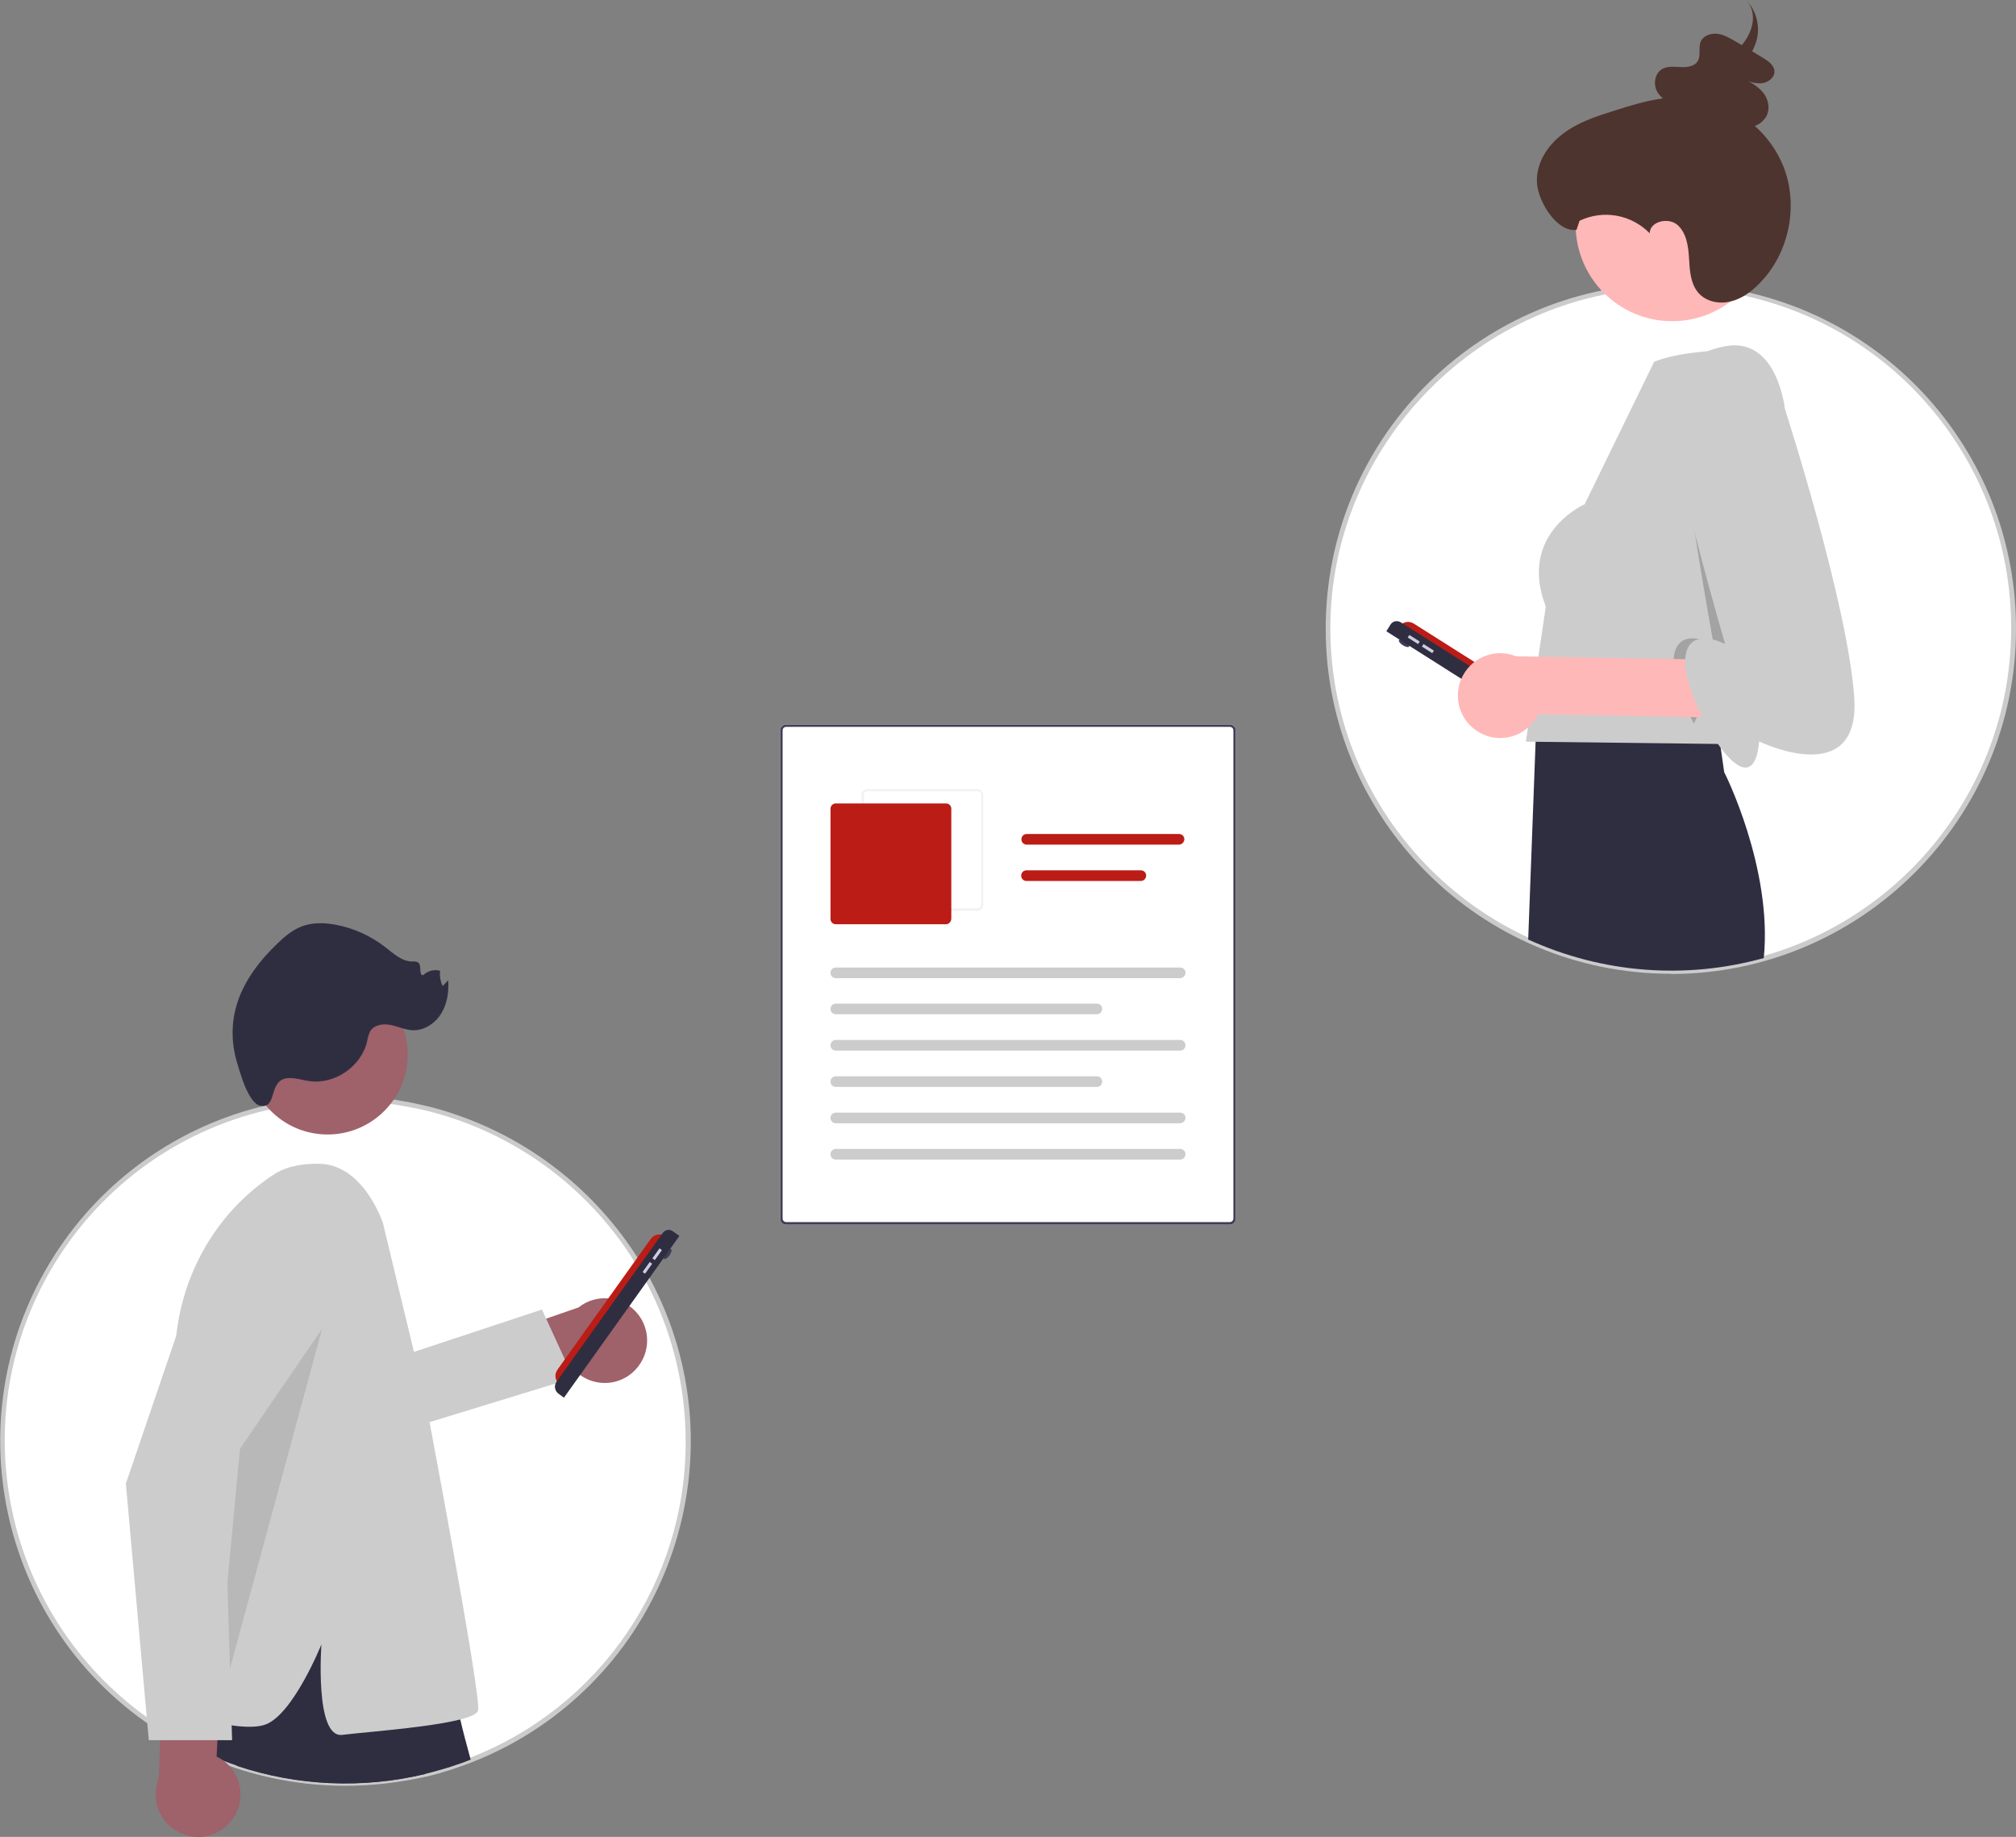 <?xml version="1.0" encoding="utf-8"?>
<!-- Generator: Adobe Illustrator 27.7.0, SVG Export Plug-In . SVG Version: 6.00 Build 0)  -->
<svg version="1.1" id="Ebene_1" xmlns="http://www.w3.org/2000/svg" xmlns:xlink="http://www.w3.org/1999/xlink" x="0px" y="0px"
	 viewBox="0 0 871.2 793.8" style="enable-background:new 0 0 871.2 793.8;" xml:space="preserve">
<rect x="0" y="0" width="871.2" height="793.8" fill="#808080" stroke="none"/>
<style type="text/css">
	.st0{fill:#FFFFFF;}
	.st1{fill:#3F3D56;}
	.st2{fill:#F2F2F2;}
	.st3{fill:#BB1C16;}
	.st4{fill:#CCCCCC;}
	.st5{fill:#CBCBCB;}
	.st6{fill:#9F616A;}
	.st7{fill:#2F2E41;}
	.st8{opacity:0.1;enable-background:new    ;}
	.st9{fill:#D0CDE1;}
	.st10{fill:#FFB8B8;}
	.st11{opacity:0.2;enable-background:new    ;}
	.st12{fill:#4E342E;}
</style>
<path class="st0" d="M531.5,529.2H339.7c-1.4,0-2.5-1.1-2.5-2.5v-211c0-1.4,1.1-2.5,2.5-2.5h191.8c1.4,0,2.5,1.1,2.5,2.5v211
	C534,528,532.9,529.2,531.5,529.2z"/>
<path class="st1" d="M531.5,529.2H339.7c-1.4,0-2.5-1.1-2.5-2.5v-211c0-1.4,1.1-2.5,2.5-2.5h191.8c1.4,0,2.5,1.1,2.5,2.5v211
	C534,528,532.9,529.2,531.5,529.2z M339.7,314.1c-0.8,0-1.5,0.7-1.5,1.5v211c0,0.8,0.7,1.5,1.5,1.5h191.8c0.8,0,1.5-0.7,1.5-1.5
	v-211c0-0.8-0.7-1.5-1.5-1.5L339.7,314.1z"/>
<path class="st2" d="M422.4,393.6h-47.6c-1.4,0-2.5-1.1-2.5-2.5v-47.6c0-1.4,1.1-2.5,2.5-2.5h47.6c1.4,0,2.5,1.1,2.5,2.5V391
	C425,392.4,423.8,393.6,422.4,393.6z M374.9,341.9c-0.8,0-1.5,0.7-1.5,1.5V391c0,0.8,0.7,1.5,1.5,1.5h47.6c0.8,0,1.5-0.7,1.5-1.5
	v-47.6c0-0.8-0.7-1.5-1.5-1.5H374.9z"/>
<path class="st3" d="M408.8,399.4h-47.6c-1.3,0-2.3-1-2.3-2.3v-47.6c0-1.3,1-2.3,2.3-2.3h47.6c1.3,0,2.3,1,2.3,2.3v47.6
	C411,398.4,410,399.4,408.8,399.4z"/>
<path class="st4" d="M510,422.7H361.2c-1.3,0-2.3-1-2.3-2.3c0-1.3,1-2.3,2.3-2.3c0,0,0,0,0,0H510c1.3,0,2.3,1,2.3,2.3
	C512.3,421.6,511.2,422.7,510,422.7L510,422.7L510,422.7z"/>
<path class="st4" d="M474,438.3H361.2c-1.3,0-2.3-1-2.3-2.3c0-1.3,1-2.3,2.3-2.3c0,0,0,0,0,0H474c1.3,0,2.3,1,2.3,2.3
	C476.3,437.3,475.3,438.3,474,438.3L474,438.3z"/>
<path class="st3" d="M509.5,365h-65.8c-1.3,0-2.3-1-2.3-2.3c0-1.3,1-2.3,2.3-2.3h65.8c1.3,0,2.3,1,2.3,2.3
	C511.8,363.9,510.7,365,509.5,365C509.5,365,509.5,365,509.5,365L509.5,365z"/>
<path class="st3" d="M493,380.7h-49.4c-1.3,0-2.3-1-2.3-2.3c0-1.3,1-2.3,2.3-2.3H493c1.3,0,2.3,1,2.3,2.3
	C495.3,379.6,494.3,380.7,493,380.7L493,380.7z"/>
<path class="st4" d="M510,454H361.2c-1.3,0-2.3-1-2.3-2.3c0-1.3,1-2.3,2.3-2.3H510c1.3,0,2.3,1,2.3,2.3C512.3,453,511.2,454,510,454
	C510,454,510,454,510,454L510,454z"/>
<path class="st4" d="M474,469.7H361.2c-1.3,0-2.3-1-2.3-2.3c0-1.3,1-2.3,2.3-2.3H474c1.3,0,2.3,1,2.3,2.3
	C476.3,468.7,475.3,469.7,474,469.7C474.1,469.7,474,469.7,474,469.7z"/>
<path class="st4" d="M510,485.4H361.2c-1.3,0-2.3-1-2.3-2.3c0-1.3,1-2.3,2.3-2.3c0,0,0,0,0,0H510c1.3,0,2.3,1,2.3,2.3
	C512.2,484.4,511.2,485.4,510,485.4z"/>
<path class="st4" d="M510,501.1H361.2c-1.3,0-2.3-1-2.3-2.3s1-2.3,2.3-2.3H510c1.3,0,2.3,1,2.3,2.3
	C512.2,500.1,511.2,501.1,510,501.1z"/>
<path class="st0" d="M297.2,622.7c0,60.8-37.2,115.5-93.8,137.8c-2.2,0.9-4.4,1.7-6.6,2.4c-2.5,0.9-5,1.6-7.5,2.3
	c-1.8,0.5-3.5,1-5.3,1.4c-27,6.5-55.3,5.3-81.6-3.5c-2.1-0.7-4.1-1.4-6.1-2.2c-2.7-1-5.4-2.2-8.1-3.4c-0.2-0.1-0.4-0.2-0.6-0.3
	c-1-0.5-2.1-1-3.1-1.5h0c-1.4-0.7-2.8-1.4-4.2-2.1c-3.2-1.7-6.3-3.5-9.3-5.4c-1.6-1-3.1-2-4.7-3c-67.7-45.7-85.5-137.7-39.8-205.4
	c21.6-32,55-54.3,92.8-62.1c2.6-0.5,5.2-1,7.9-1.4c1.7-0.3,3.4-0.5,5-0.7c1.2-0.1,2.4-0.3,3.6-0.4h0c3.3-0.3,6.6-0.5,10-0.6
	c0.5,0,0.9,0,1.4,0c0.3,0,0.5,0,0.8,0h0c0.4,0,0.8,0,1.2,0c1.7,0,3.4,0,5,0.1c3.7,0.1,7.3,0.4,10.9,0.8c2.1,0.2,4.1,0.5,6.2,0.8
	c0.2,0,0.5,0.1,0.7,0.1c0.7,0.1,1.4,0.2,2,0.3c1.4,0.2,2.9,0.5,4.3,0.8c1.3,0.3,2.7,0.5,4,0.8c4.9,1.1,9.8,2.5,14.5,4.1
	c32.3,11.1,59.9,32.9,77.9,61.9c0.5,0.8,1,1.6,1.5,2.5c0.4,0.6,0.7,1.2,1.1,1.9c0.1,0.2,0.2,0.4,0.4,0.6c0.1,0.1,0.1,0.2,0.2,0.4
	c0.7,1.2,1.3,2.3,1.9,3.5C291.3,574.6,297.2,598.5,297.2,622.7z"/>
<path class="st5" d="M149.2,771.7c-16,0-32-2.6-47.2-7.6c-2-0.7-4-1.4-6.2-2.2c-2.8-1.1-5.5-2.2-8.1-3.4c-0.2-0.1-0.4-0.2-0.6-0.3
	c-1-0.5-2-0.9-3-1.4l-0.1-0.1c-1.4-0.7-2.8-1.4-4.2-2.1c-3.2-1.7-6.3-3.5-9.4-5.4c-1.6-1-3.2-2-4.7-3.1
	c-68.2-46-86.1-138.6-40.1-206.8c21.8-32.3,55.3-54.7,93.5-62.5c2.6-0.5,5.3-1,8-1.4c1.6-0.2,3.3-0.5,5.1-0.7
	c1.2-0.1,2.4-0.3,3.7-0.4c3.3-0.3,6.7-0.5,10-0.6l1.7,0c0.2,0,0.4,0,0.6,0c0.4,0,0.8,0,1.2,0c1.7,0,3.4,0,5.1,0.1
	c3.7,0.1,7.4,0.4,11,0.8c1.9,0.2,3.9,0.5,6.2,0.8l1,0.2c0.6,0.1,1.2,0.2,1.8,0.3c1.3,0.2,2.7,0.5,4.3,0.8c1.3,0.3,2.7,0.6,4,0.9
	c5,1.1,9.8,2.5,14.6,4.2c32.5,11.2,60.2,33.2,78.5,62.3c0.5,0.8,1,1.6,1.5,2.5c0.4,0.6,0.7,1.2,1.1,1.9c0.1,0.2,0.2,0.4,0.4,0.6
	c0.1,0.1,0.1,0.2,0.2,0.3l0.1,0.1c0.6,1.1,1.3,2.2,1.9,3.5c38.6,72.7,10.9,162.9-61.8,201.5c-5,2.6-10.1,5-15.3,7
	c-2.1,0.8-4.4,1.7-6.6,2.4c-2.5,0.9-5,1.6-7.6,2.4c-1.8,0.5-3.6,1-5.4,1.4C172.7,770.3,161,771.7,149.2,771.7z M84.6,754.8
	L84.6,754.8l0.2,0.1c1,0.5,2,1,3.1,1.5c0.2,0.1,0.4,0.2,0.5,0.2c2.6,1.2,5.3,2.3,8.1,3.4c2.2,0.8,4.2,1.5,6.1,2.2
	c26.2,8.7,54.2,9.9,81.1,3.5c1.8-0.4,3.6-0.9,5.3-1.4c2.5-0.7,5-1.5,7.5-2.3c2.3-0.8,4.5-1.6,6.6-2.4
	c56.4-21.9,93.4-76.3,93.2-136.8v0c0-24-5.9-47.7-17.1-68.9c-0.7-1.3-1.3-2.4-1.9-3.5l-0.1-0.1c0-0.1-0.1-0.1-0.1-0.2l-0.1-0.1
	c-0.1-0.2-0.2-0.4-0.3-0.6c-0.4-0.7-0.7-1.3-1.1-1.9c-0.5-0.8-1-1.6-1.5-2.4c-18-28.8-45.3-50.5-77.4-61.5c-4.7-1.6-9.6-3-14.4-4.1
	c-1.3-0.3-2.6-0.6-4-0.8c-1.6-0.3-3-0.6-4.3-0.8c-0.6-0.1-1.2-0.2-1.8-0.3l-1-0.2c-2.2-0.3-4.2-0.6-6.1-0.8
	c-3.6-0.4-7.2-0.6-10.8-0.8c-1.6-0.1-3.3-0.1-5-0.1c-0.4,0-0.8,0-1.2,0c-0.2,0-0.4,0-0.5,0l-1.6,0c-3.3,0.1-6.6,0.3-9.9,0.6l-0.1,0
	c-1.1,0.1-2.3,0.2-3.5,0.4c-1.8,0.2-3.5,0.4-5,0.7c-2.6,0.4-5.3,0.9-7.9,1.4C39.9,495-11.3,572.7,5.1,652.2
	c7.7,37.6,29.9,70.7,61.7,92.2c1.5,1,3.1,2.1,4.6,3c3,1.9,6.1,3.7,9.3,5.3C82,753.4,83.3,754.1,84.6,754.8z"/>
<path class="st6" d="M275.8,590.5c-6.1,8-17.5,9.5-25.5,3.4c-0.8-0.7-1.6-1.4-2.4-2.2l-39,14.1l-14.4-21.6L250,565
	c7.9-6.3,19.4-5,25.7,2.9C280.9,574.5,281,583.8,275.8,590.5z"/>
<polygon class="st4" points="153.8,592.5 234.2,565.9 247.8,595.5 172.8,618.5 "/>
<path class="st7" d="M183.9,766.6c-27,6.5-55.3,5.3-81.6-3.5l1.8-17l1.7-15.9l25-38.7l8-12.4l33.1,12l3.4,21.2l5.4,33.9L183.9,766.6
	z"/>
<path class="st7" d="M203.4,760.4c-2.2,0.9-4.4,1.7-6.6,2.4c-2.5,0.9-5,1.6-7.5,2.3c-1.8,0.5-3.5,1-5.3,1.4
	c-27,6.5-55.3,5.3-81.6-3.5c-2.1-0.7-4.1-1.4-6.1-2.2c0.3,5.9,0.1,11.9-0.5,17.8c-2.9-6.9-5.4-14-7.5-21.1c-0.1-0.5-0.3-1-0.4-1.4
	c-0.7-2.4-1.3-4.7-1.9-6.9c-0.6-2.5-1.2-4.8-1.6-7c-1.8-8.4-2.4-13.5-2.4-13.5l19.6-40.6l3.9,0.4l1.6,0.2l9.8,1.1l14.2,1.6l23.1,2.6
	l21.4,18.2l19.2,16.3c0,0,1.6,5.4,4.1,14.5C200,747.9,201.6,753.8,203.4,760.4z"/>
<ellipse transform="matrix(7.088903e-02 -0.998 0.998 7.088903e-02 -323.245 564.452)" class="st6" cx="141.4" cy="455.7" rx="34.6" ry="34.6"/>
<path class="st4" d="M165.5,528.6c0,0-8.3-25.7-27.9-25.7c-4.9,0-12.8,0.4-19.2,4.6c-25.8,16.8-41.5,45.5-42.7,76.3l-6,153.9
	c0,0,33.1,12,45.1,7.5s24.1-34.6,24.1-34.6s-3,40.6,9,39.1s57.1-4.5,58.7-10.5s-23-135.4-23-135.4L165.5,528.6z"/>
<path class="st7" d="M124.6,465.9c3.1-0.2,6.1,0.9,9.2,1.3c11,1.5,22.5-6.5,24.9-17.4c0.2-1.4,0.6-2.8,1.3-4.2
	c1.7-2.8,5.6-3.3,8.7-2.7s6.2,2.1,9.4,2.3c5,0.3,9.8-2.8,12.5-7.1s3.4-9.5,3.1-14.5l-2.4,2.5c-1-2.1-1.4-4.4-1.1-6.6
	c-2.6-0.7-5.3,0-7.3,1.9c-2.1,0.2-0.5-3.9-2.1-5.4c-0.8-0.5-1.7-0.6-2.6-0.5c-4.5,0-8.1-3.4-11.7-6.2c-6.2-4.8-13.3-8.1-21-9.6
	c-5.1-1-10.5-1.2-15.3,0.7c-4,1.6-7.3,4.4-10.3,7.3c-7.6,7.3-14.2,15.8-17.4,25.8c-2.6,8.2-2.6,16.9-0.2,25.2
	c1.3,4.3,5.1,18.9,10.7,19.2C120,478.6,115.8,466.4,124.6,465.9z"/>
<polygon class="st8" points="139.2,574.2 103.7,626.1 92.4,746.8 "/>
<ellipse transform="matrix(0.581 -0.814 0.814 0.581 -320.137 461.961)" class="st1" cx="288.5" cy="541.8" rx="2.6" ry="1"/>
<path class="st3" d="M242,598.4L242,598.4c-2.1-1.5-2.6-4.4-1.1-6.5l0,0l40.3-56.5c1.5-2.1,4.4-2.6,6.5-1.1l0,0L242,598.4L242,598.4
	z"/>
<path class="st7" d="M243.7,604l-2.3-1.7c-1.7-1.2-2.1-3.5-0.9-5.2l0,0l45.9-64.3c1-1.4,3-1.8,4.4-0.7l0,0l2.8,2l0,0L243.7,604
	L243.7,604L243.7,604z"/>
<rect x="281.3" y="541.2" transform="matrix(0.581 -0.814 0.814 0.581 -322.054 458.321)" class="st9" width="5.3" height="1.3"/>
<rect x="277.1" y="547.1" transform="matrix(0.581 -0.814 0.814 0.581 -328.638 457.365)" class="st9" width="5.3" height="1.3"/>
<path class="st6" d="M100.5,786.1c5.9-8.1,4-19.5-4.1-25.4c-0.9-0.6-1.8-1.2-2.8-1.6l2.2-41.5l-24.9-7.5l-2.3,58.6
	c-3.8,9.4,0.8,20,10.2,23.8C86.6,795.7,95.6,793,100.5,786.1z"/>
<path class="st4" d="M100.3,752h-36l-9.9-110.8l0-0.1l33.7-98.9c4.7-13.8,19.8-21.3,33.6-16.5s21.3,19.8,16.5,33.6
	c-0.5,1.5-1.2,2.9-1.9,4.3L96.8,635L100.3,752z"/>
<path class="st0" d="M870.2,271.5c0.1,81.8-66.2,148.2-148,148.3c-81.8,0.1-148.2-66.2-148.3-148c-0.1-80.6,64.3-146.5,144.9-148.2
	c0.5,0,0.9,0,1.4,0c0.7,0,1.3,0,2,0c1.7,0,3.4,0,5,0.1c3.7,0.1,7.3,0.4,10.9,0.8c2.1,0.2,4.1,0.5,6.2,0.8c0.2,0,0.5,0.1,0.7,0.1
	c8.5,1.3,16.8,3.3,24.9,6.1C829.9,151.8,870.2,208.1,870.2,271.5z"/>
<path class="st5" d="M722,420.8c-82.2,0-149.1-66.8-149.1-149c-0.1-81.1,64.7-147.5,145.9-149.2l1.4,0c2.4,0,4.8,0,7.1,0.1
	c3.7,0.1,7.4,0.4,11,0.8c1.9,0.2,3.9,0.5,6.2,0.8l0.7,0.1c72.6,11.3,126.1,73.8,126,147.2v0c0.1,82.2-66.8,149.2-149,149.3
	L722,420.8z M722.2,124.5c-0.7,0-1.3,0-2,0l-1.4,0c-79.4,1.7-144,67.8-143.9,147.2c0.1,81.1,66.1,147,147.1,147h0.1
	c81.1-0.1,147.1-66.1,147-147.3v0c0.1-72.5-52.7-134.2-124.3-145.3l-0.7-0.1c-2.2-0.3-4.2-0.6-6.1-0.8c-3.6-0.4-7.2-0.6-10.8-0.8
	C725.5,124.5,723.8,124.5,722.2,124.5L722.2,124.5z"/>
<ellipse transform="matrix(0.535 -0.845 0.845 0.535 47.183 641.868)" class="st1" cx="606.7" cy="278.1" rx="1" ry="2.6"/>
<path class="st3" d="M604.6,270.9L604.6,270.9c1.4-2.2,4.2-2.8,6.4-1.4l0,0l58.6,37.1c2.2,1.4,2.8,4.2,1.4,6.4v0l0,0L604.6,270.9z"
	/>
<path class="st7" d="M599.1,272.8l1.8-2.9c0.9-1.5,2.9-1.9,4.4-1l0,0l66.7,42.3c1.7,1.1,2.3,3.4,1.2,5.2v0l-1.5,2.4l0,0L599.1,272.8
	L599.1,272.8z"/>
<rect x="610.2" y="273.8" transform="matrix(0.535 -0.845 0.845 0.535 50.524 644.627)" class="st9" width="1.3" height="5.3"/>
<rect x="616.3" y="277.7" transform="matrix(0.535 -0.845 0.845 0.535 50.095 651.621)" class="st9" width="1.3" height="5.3"/>
<circle class="st10" cx="722.6" cy="97.1" r="41.7"/>
<path class="st7" d="M762.2,414c-33.8,9.4-69.8,6.6-101.8-8l3.2-85.5l0.2-6.6l0.1-2.2l0.1-3.2l0.1-2c0,0,0.1,0,0.4,0
	c0.7,0,2.2-0.2,4.5-0.3c2.6-0.1,6.1-0.3,10.2-0.5c1,0,2-0.1,3-0.1c21.5-0.8,55.2-1,59.6,5.5l0.6,3.8l0.9,6.2l1.8,12.6
	C745.2,333.7,766.1,375.3,762.2,414z"/>
<path class="st4" d="M772.8,198.4l-8.2,75.8L749,308.7l-5.8,12.8l-83.8-1l8.6-58.4c-12.2-31.5,16.8-44.2,16.8-44.2l30-61.5
	c0,0,8-4,28.9-5c19.4-0.9,4.1,2,4.1,2C773.2,150.8,772.8,198.4,772.8,198.4z"/>
<path class="st11" d="M747.6,278.2L732,312.7c-5-9.4-8.8-20-8.8-26.3c0-17.3,17.3-8.1,17.3-8.1s-14-76.4-14-99.3
	C726.4,163.8,739.1,231.2,747.6,278.2z"/>
<path class="st12" d="M770.6,71.7c-2.7-6.6-6.9-12.5-12.3-17.3c2.2-0.7,4-2.3,5.1-4.3c1.6-3.2,0.8-7.2-1.4-10
	c-2-2.4-4.6-4.2-7.5-5.4c2.1,1,4.5,1.4,6.8,1.3c2.8-0.3,5.7-2.5,5.5-5.3c-0.2-2.6-2.7-4.4-5.1-5.8c-1.5-0.9-3-1.8-4.5-2.7
	c0.4-0.9,0.8-1.8,1.2-2.7c2.7-6.8,1.1-14.5-4-19.7c4.9,5,3.7,12.8-1.2,19.1c-0.2,0.2-0.3,0.4-0.5,0.6c-1-0.6-1.9-1.1-2.9-1.7
	c-2.4-1.4-4.9-2.9-7.7-3.2s-6,0.8-7.1,3.3c-1.2,2.7,0.2,6.1-1.4,8.6c-1.4,2.2-4.4,2.6-7.1,2.5c-2.6-0.1-5.4-0.5-7.8,0.6
	c-3.3,1.6-4.3,6-2.9,9.3c0.6,1.4,1.6,2.6,2.8,3.6c-7,1-13.8,3-20.6,5.2c-8,2.5-16.1,5.1-22.7,10.2c-6.7,5-11.7,13-11.1,21.3
	s8.9,21.4,17.1,20.1l1.3-3.9c10.2-4.9,22.4-2.7,30.3,5.4c0.1-5.2,8.1-7,12-3.6s4.7,9.2,5,14.4c0.3,5.2,0.6,10.9,4,14.9
	c3.3,3.8,8.9,5,13.8,3.8c4.9-1.1,9.1-4.2,12.6-7.8C773.3,109.4,777.4,88.6,770.6,71.7z"/>
<path class="st10" d="M637.7,315.5c8.1,5.9,19.5,4,25.4-4.1c0.6-0.9,1.2-1.8,1.6-2.8l113.5,2.2l7.5-24.9l-130.6-2.3
	c-9.4-3.8-20,0.8-23.8,10.2C628.2,301.7,630.8,310.6,637.7,315.5L637.7,315.5z"/>
<path class="st4" d="M748,149.3c0,0-26.4,2-26.4,24.9c0,22.9,23.9,104.1,23.9,104.1s-17.3-9.1-17.3,8.1s29,67.6,32,34
	c0,0,43.7,21.3,41.1-18.8s-30-125-30-125S768.3,147.7,748,149.3z"/>
</svg>

